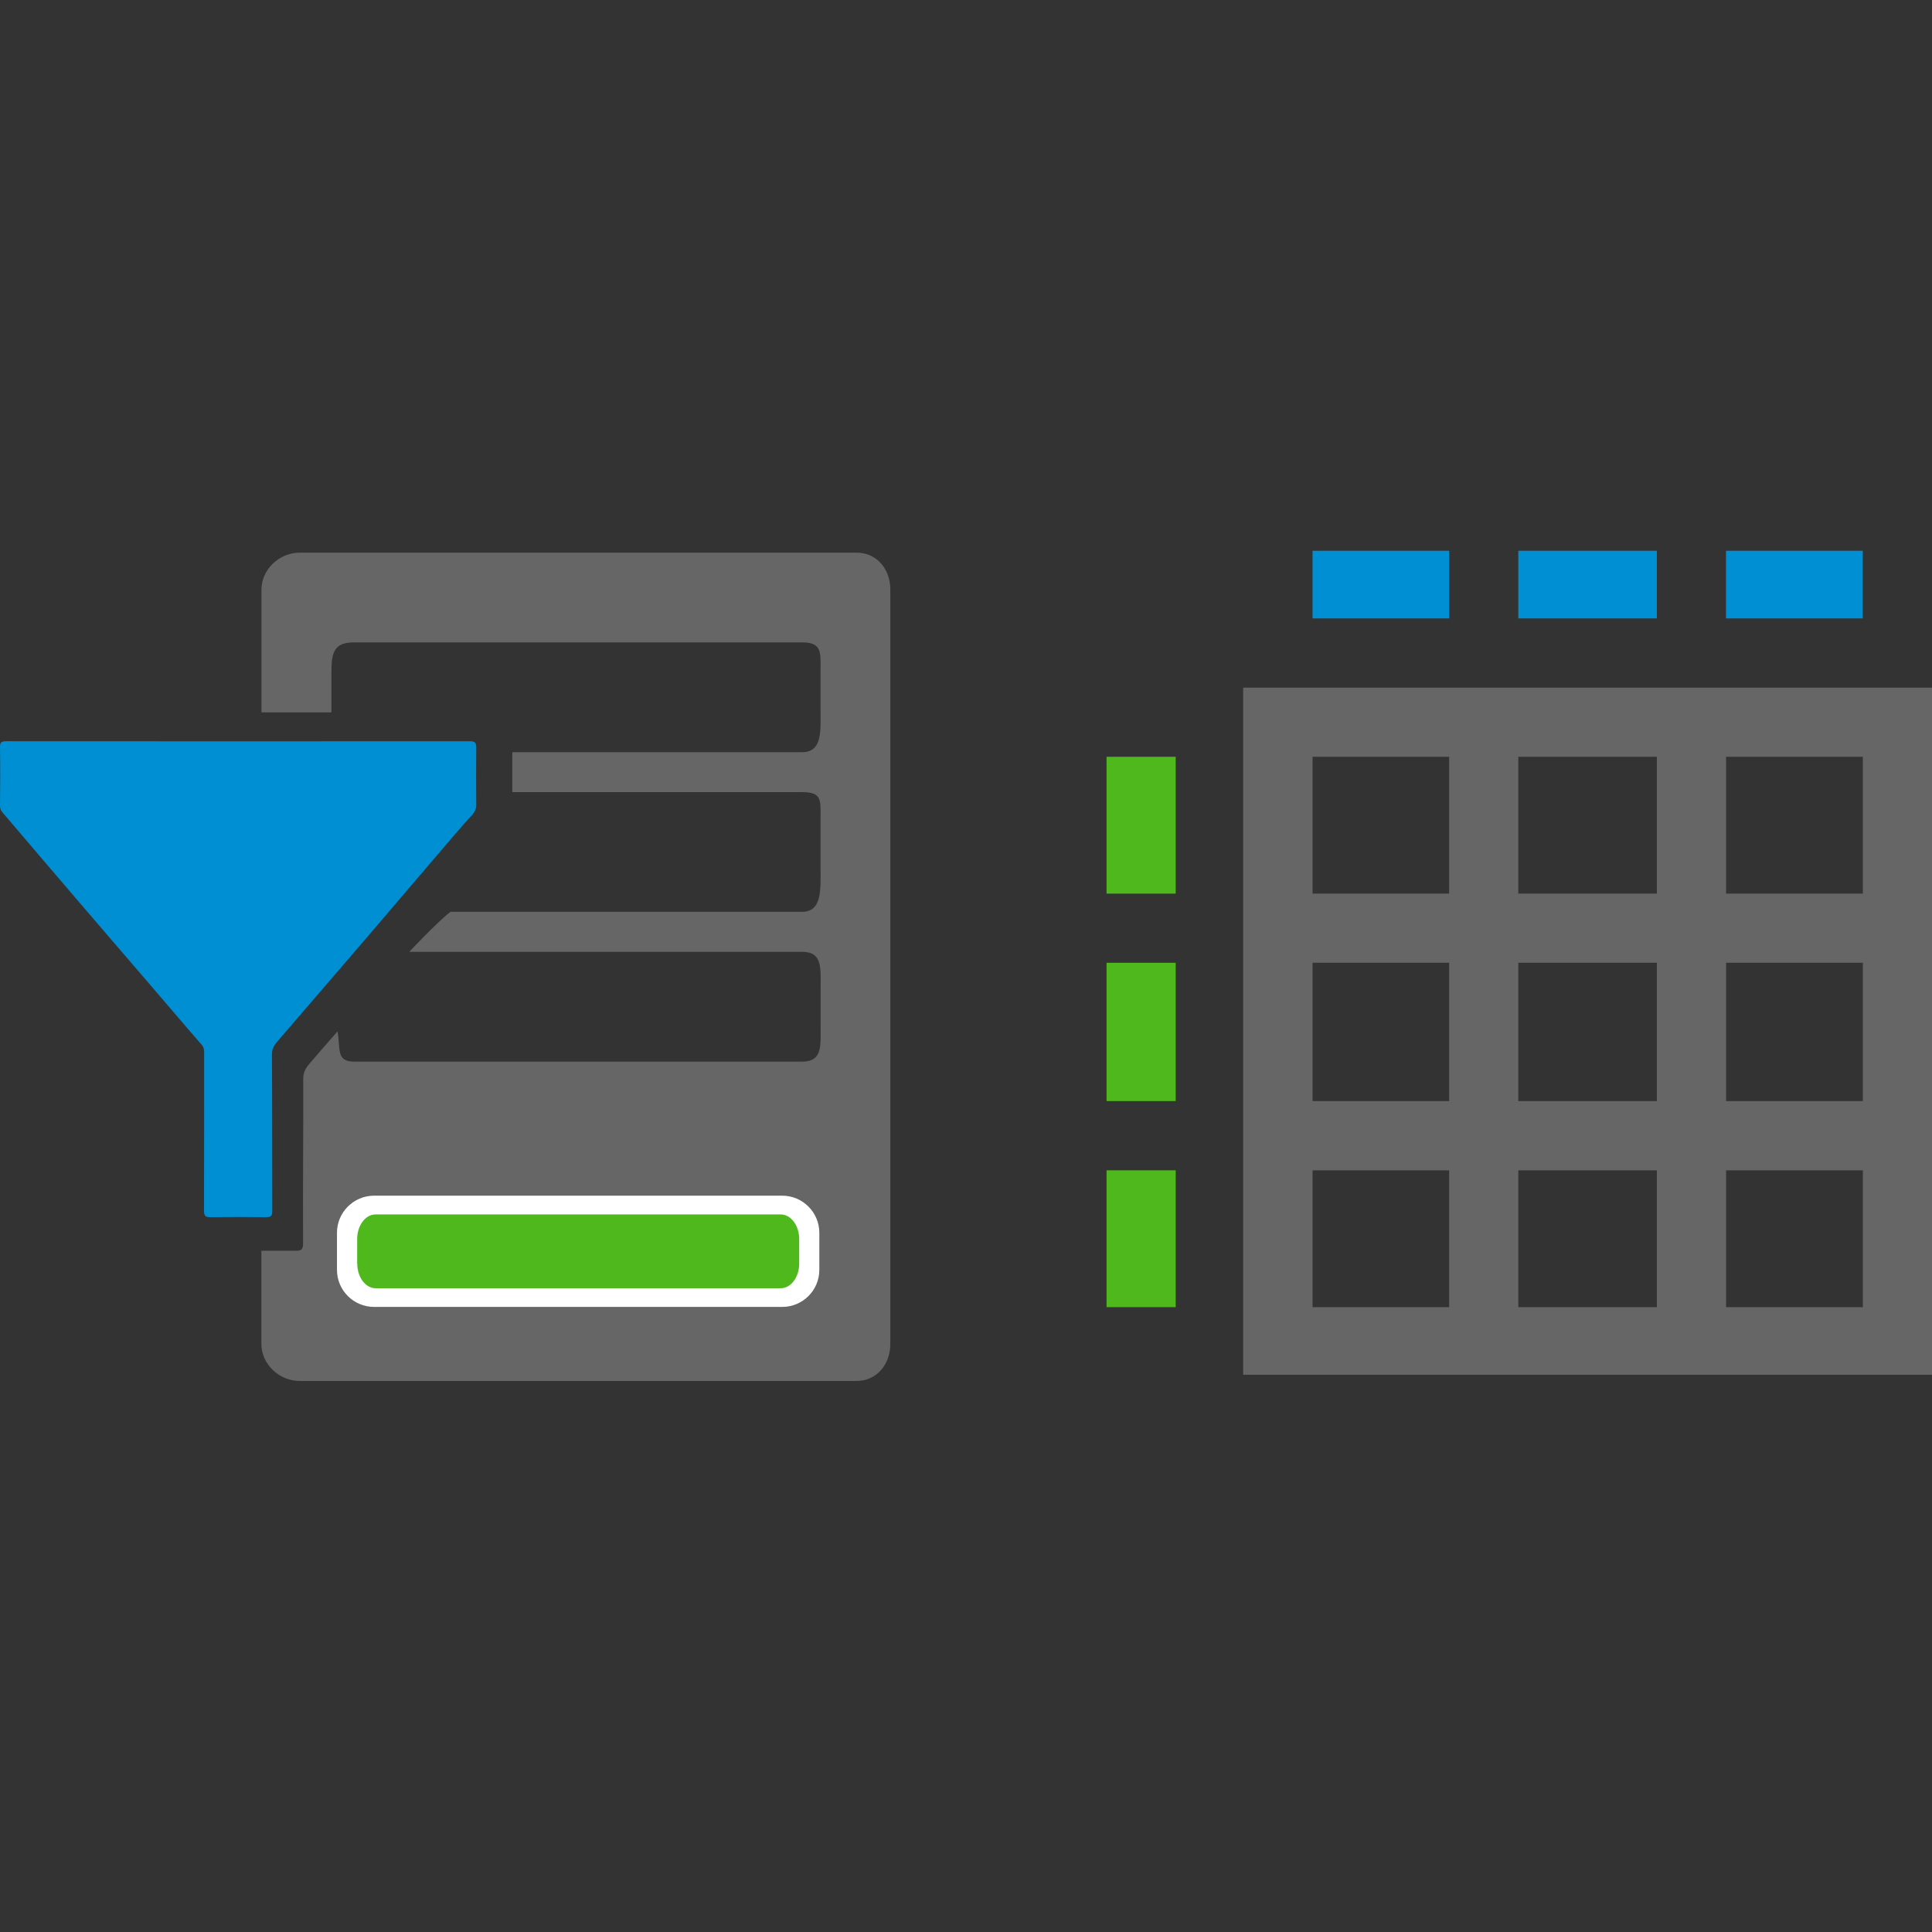 <?xml version="1.0" encoding="utf-8"?>
<!-- Generator: Adobe Illustrator 16.0.0, SVG Export Plug-In . SVG Version: 6.00 Build 0)  -->
<!DOCTYPE svg PUBLIC "-//W3C//DTD SVG 1.1//EN" "http://www.w3.org/Graphics/SVG/1.1/DTD/svg11.dtd">
<svg version="1.1" id="Layer_1" xmlns="http://www.w3.org/2000/svg" xmlns:xlink="http://www.w3.org/1999/xlink" x="0px" y="0px"
	 width="24px" height="24px" viewBox="0 0 24 24" enable-background="new 0 0 24 24" xml:space="preserve">
<rect x="0" y="0" width="24" height="24" fill="#333333" stroke="none"/>
<g>
	<g>
		<path fill-rule="evenodd" clip-rule="evenodd" fill="#666666" d="M10.639,6.865H3.725c-0.254,0-0.477,0.206-0.477,0.461v1.523
			c0.371,0,0.621,0,0.869,0V8.362c0-0.254,0.027-0.382,0.283-0.382h5.564c0.254,0,0.229,0.127,0.229,0.382v0.461
			c0,0.254,0.025,0.521-0.229,0.521h-3.6c0,0.124,0,0.124,0,0.496h3.6c0.254,0,0.229,0.102,0.229,0.356v0.585
			c0,0.254,0.025,0.546-0.229,0.546H5.596c-0.162,0.124-0.512,0.497-0.512,0.497h4.881c0.254,0,0.229,0.201,0.229,0.455v0.46
			c0,0.254,0.025,0.449-0.229,0.449H4.4c-0.229,0-0.168-0.16-0.207-0.376c-0.148,0.169-0.273,0.313-0.354,0.408
			c-0.045,0.053-0.074,0.109-0.072,0.186c0.002,0.782-0.006,1.258-0.002,2.04c0,0.075-0.02,0.092-0.092,0.091
			c-0.139-0.001-0.303,0-0.426,0v1.157c0,0.255,0.223,0.461,0.477,0.461h6.914c0.254,0,0.422-0.207,0.422-0.461V7.326
			C11.061,7.071,10.893,6.865,10.639,6.865z"/>
		<path fill-rule="evenodd" clip-rule="evenodd" fill="#FFFFFF" d="M4.186,15.775c0,0.254,0.207,0.46,0.461,0.46h5.07
			c0.254,0,0.461-0.206,0.461-0.46v-0.461c0-0.254-0.207-0.461-0.461-0.461h-5.07c-0.254,0-0.461,0.207-0.461,0.461V15.775z"/>
		<g>
			<path fill-rule="evenodd" clip-rule="evenodd" fill="#008FD3" d="M2.953,9.209c-0.959,0-1.918,0-2.877-0.001
				C0.018,9.208-0.002,9.222,0,9.283c0.004,0.241,0.002,0.484,0,0.726c0,0.032,0.008,0.058,0.031,0.083
				c0.172,0.202,0.346,0.406,0.52,0.61c0.229,0.267,0.455,0.533,0.684,0.799c0.197,0.23,0.395,0.458,0.592,0.688
				c0.227,0.263,0.449,0.527,0.678,0.789c0.027,0.031,0.031,0.063,0.031,0.102c0,0.653,0,1.306-0.002,1.959
				c0,0.069,0.02,0.083,0.084,0.081c0.23-0.003,0.459-0.003,0.688,0c0.059,0,0.076-0.014,0.076-0.075
				c-0.002-0.649,0-1.297-0.004-1.946c0-0.063,0.021-0.109,0.061-0.154c0.357-0.415,0.713-0.83,1.072-1.246
				c0.381-0.445,0.76-0.891,1.141-1.336c0.07-0.083,0.145-0.165,0.219-0.247c0.029-0.034,0.045-0.07,0.045-0.117
				c-0.002-0.237-0.002-0.476,0-0.713C5.916,9.226,5.9,9.207,5.836,9.208C4.875,9.209,3.914,9.209,2.953,9.209z"/>
		</g>
		<path fill-rule="evenodd" clip-rule="evenodd" fill="#4FB81C" d="M4.438,15.697c0,0.169,0.102,0.306,0.229,0.306h5.031
			c0.127,0,0.23-0.137,0.23-0.306v-0.305c0-0.169-0.104-0.306-0.23-0.306H4.666c-0.127,0-0.229,0.137-0.229,0.306V15.697z"/>
	</g>
	<g>
		<rect x="13.746" y="9.401" fill="#4FB81C" width="0.859" height="1.7"/>
		<rect x="13.746" y="11.96" fill="#4FB81C" width="0.859" height="1.718"/>
		<rect x="13.746" y="14.538" fill="#4FB81C" width="0.859" height="1.7"/>
		<rect x="16.305" y="6.842" fill="#008FD3" width="1.697" height="0.84"/>
		<polygon fill="#008FD3" points="20.582,7.682 18.861,7.682 18.861,6.842 20.582,6.842 		"/>
		<rect x="21.441" y="6.842" fill="#008FD3" width="1.699" height="0.84"/>
		<path fill="#666666" d="M15.443,8.542v8.536H24V8.542H15.443z M18.002,16.238h-1.697v-1.7h1.697V16.238z M18.002,13.678h-1.697
			V11.96h1.697V13.678z M18.002,11.101h-1.697v-1.7h1.697V11.101z M20.582,16.238h-1.721v-1.7h1.721V16.238z M20.582,13.678h-1.721
			V11.96h1.721V13.678z M20.582,11.101h-1.721v-1.7h1.721V11.101z M23.141,16.238h-1.699v-1.7h1.699V16.238z M23.141,13.678h-1.699
			V11.96h1.699V13.678z M23.141,11.101h-1.699v-1.7h1.699V11.101z"/>
	</g>
</g>
</svg>
